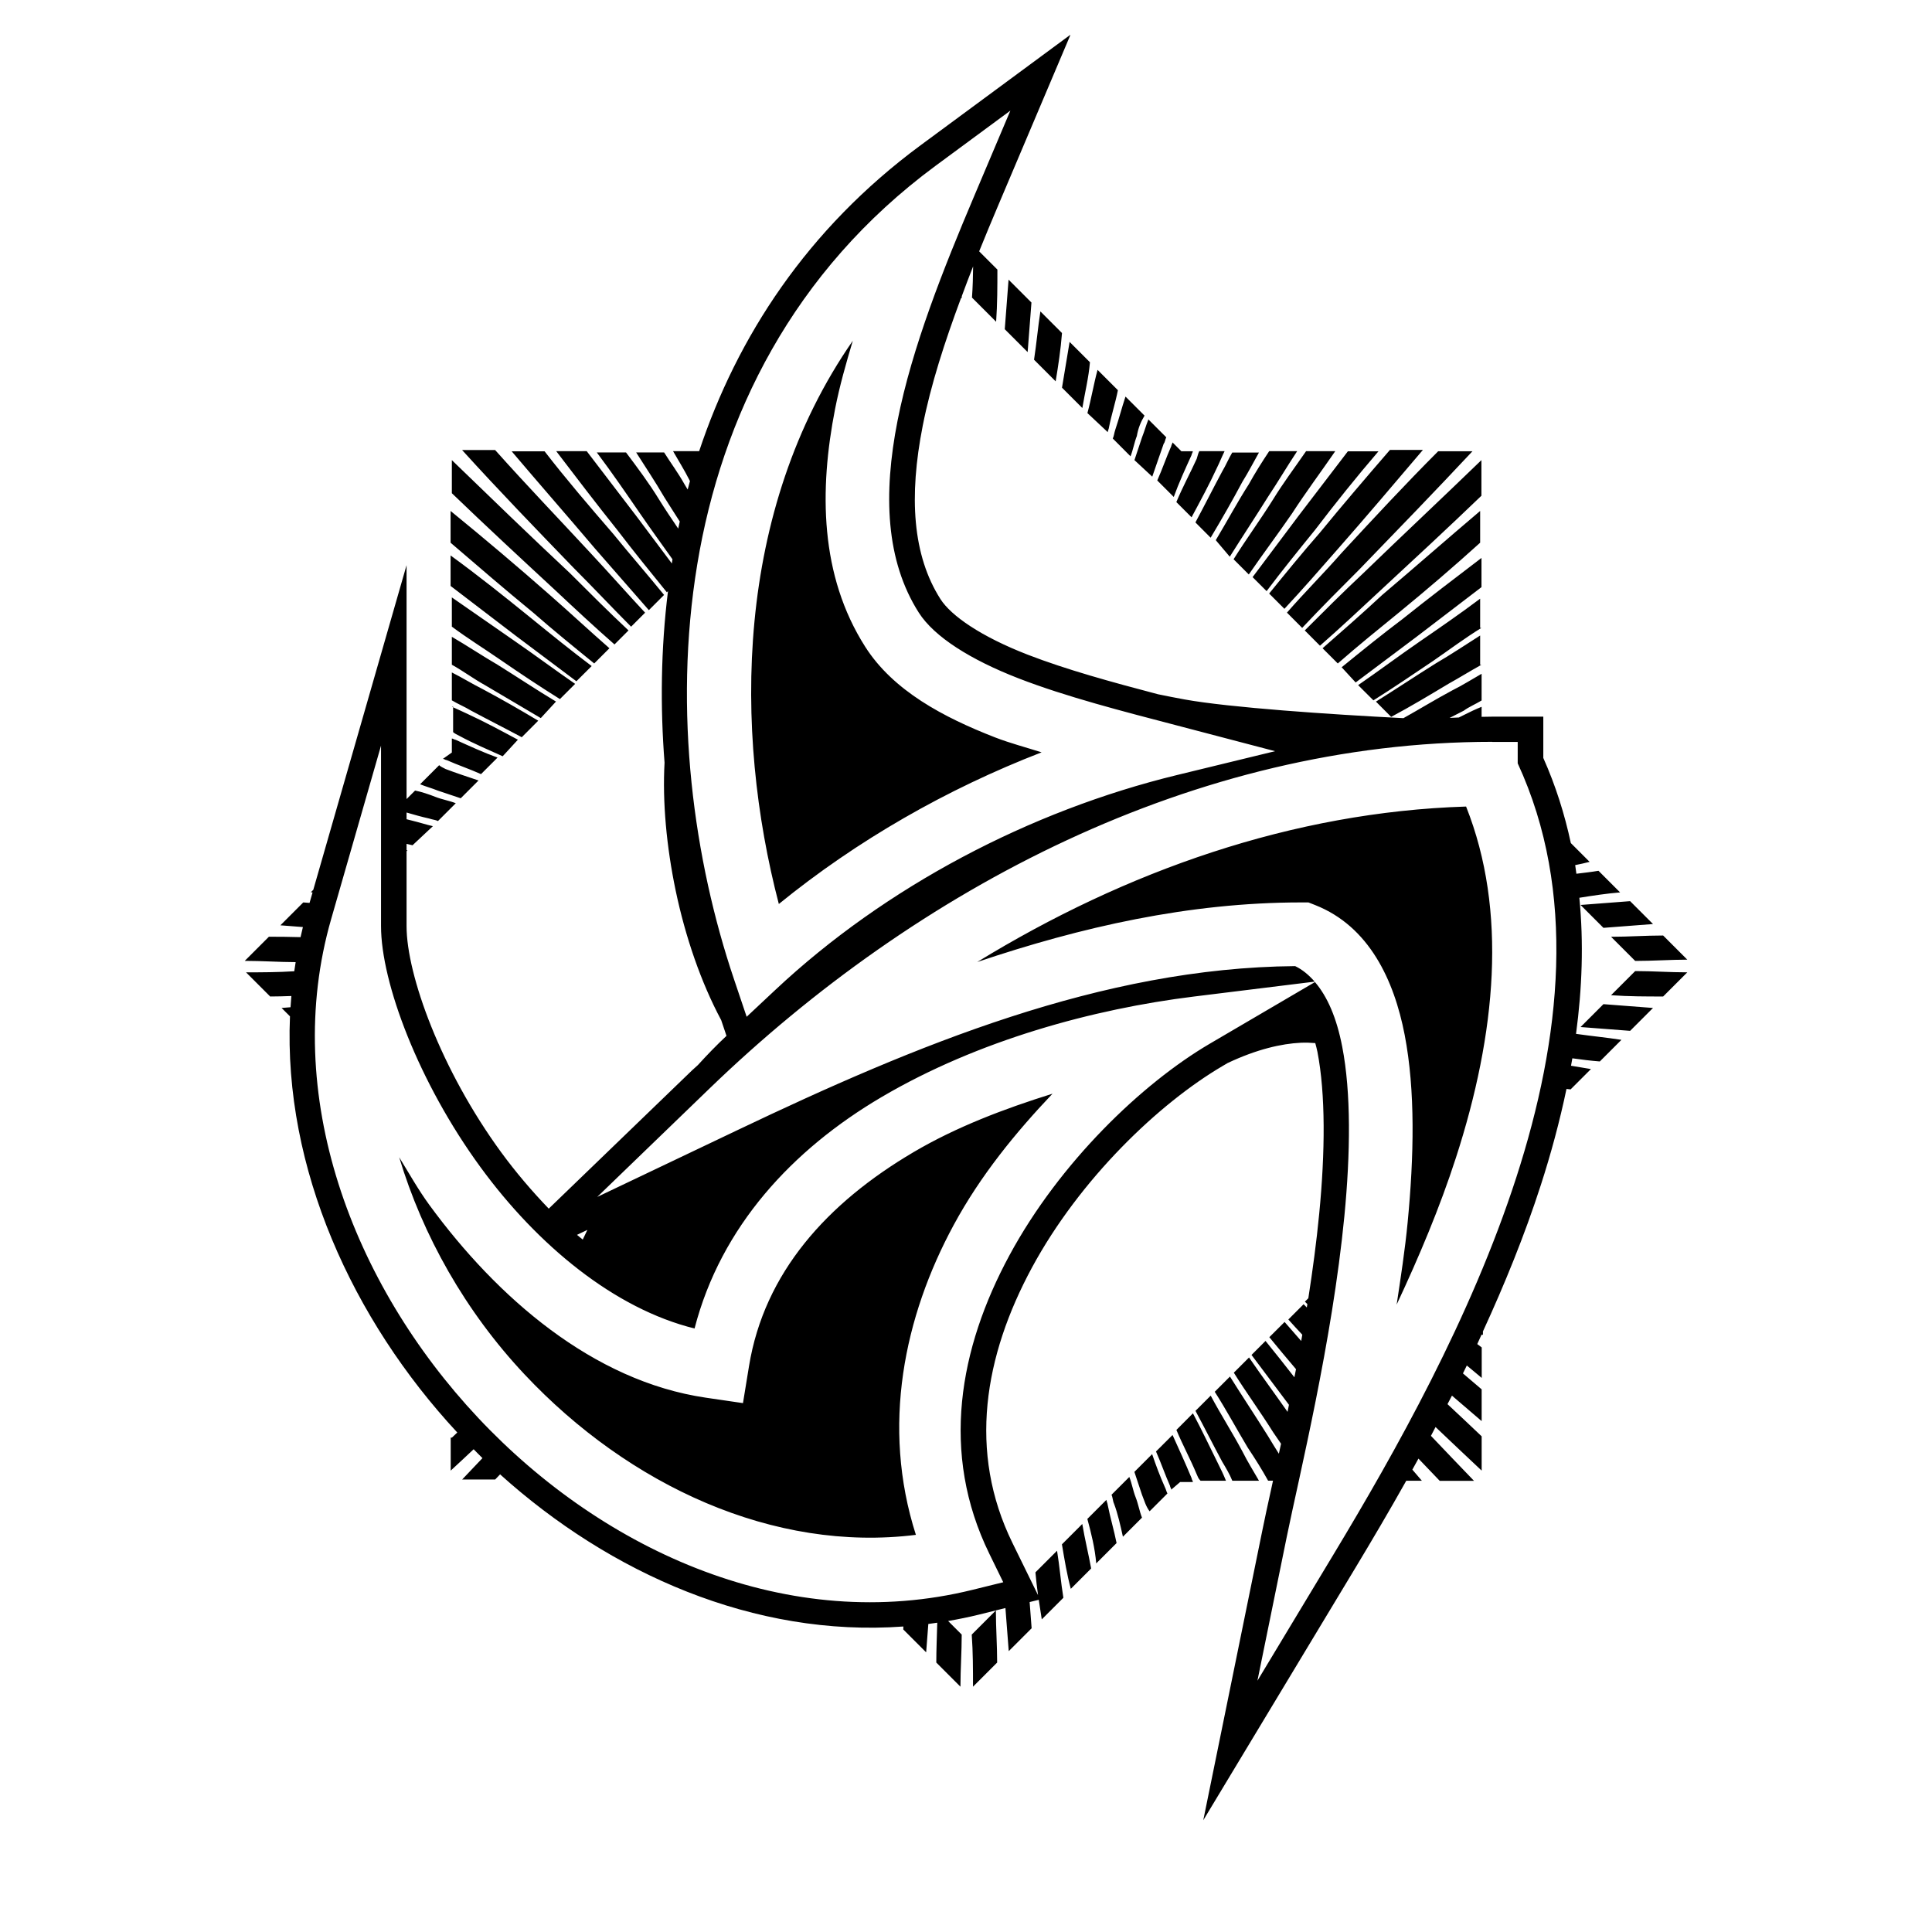 <!-- Generated by IcoMoon.io -->
<svg version="1.1" xmlns="http://www.w3.org/2000/svg" width="32" height="32" viewBox="0 0 32 32">
<title>token_curse_overlay</title>
<path d="M17.723 0.58l-2.475 1.826c-1.884 1.391-3.039 3.179-3.668 5.067h-0.432c0.084 0.147 0.19 0.316 0.274 0.484 0.002 0.004 0.004 0.007 0.006 0.011-0.013 0.047-0.025 0.094-0.038 0.14-0.018-0.029-0.035-0.059-0.053-0.088-0.105-0.189-0.232-0.358-0.337-0.526h-0.463c0.147 0.232 0.316 0.484 0.463 0.737 0.086 0.138 0.173 0.272 0.259 0.407-0.009 0.039-0.018 0.078-0.026 0.117-0.108-0.159-0.215-0.318-0.317-0.482-0.168-0.274-0.358-0.527-0.547-0.779h-0.484c0.253 0.337 0.484 0.674 0.716 1.011 0.174 0.253 0.357 0.506 0.537 0.758-0.001 0.005-0.002 0.009-0.002 0.014-0.003 0.019-0.005 0.037-0.008 0.056l-0.589-0.786-0.821-1.074h-0.505c0.337 0.442 0.674 0.884 1.011 1.305 0.274 0.358 0.547 0.695 0.821 1.032l0.019-0.019c-0.119 0.96-0.129 1.917-0.057 2.841-0.036 0.651 0.032 1.39 0.184 2.118 0.161 0.768 0.419 1.52 0.754 2.146l0.088 0.261c-0.163 0.152-0.32 0.315-0.474 0.484-0.032 0.029-0.065 0.058-0.097 0.088l-2.373 2.29c-0.277-0.288-0.543-0.599-0.787-0.932-0.999-1.367-1.568-2.94-1.568-3.747v-1.241l0.015-0.015c-0.005-0.001-0.010-0.002-0.015-0.002v-0.105c0.033 0.008 0.067 0.015 0.099 0.023l0.337-0.316-0.084-0.021c-0.117-0.035-0.235-0.064-0.352-0.094v-0.111c0.121 0.035 0.246 0.071 0.373 0.099 0.063 0.021 0.105 0.021 0.147 0.042l0.295-0.295c-0.105-0.042-0.231-0.063-0.337-0.105s-0.231-0.084-0.337-0.105l-0.141 0.141v-3.874l-1.545 5.377-0.040 0.040c0.009 0.001 0.018 0.002 0.028 0.004l-0.050 0.173-0.104-0.008-0.379 0.379 0.373 0.029c-0.014 0.056-0.026 0.112-0.039 0.167-0.173-0.005-0.345-0.007-0.524-0.007l-0.4 0.4c0.288 0 0.556 0.020 0.843 0.021-0.008 0.050-0.015 0.101-0.023 0.151-0.27 0.017-0.526 0.018-0.799 0.018l0.4 0.4c0.12 0 0.235-0.004 0.351-0.008-0.005 0.062-0.010 0.124-0.014 0.186l-0.148 0.012 0.139 0.139c-0.108 2.516 1.033 5.021 2.771 6.893-0.029 0.028-0.059 0.056-0.088 0.084h-0.021v0.547c0.13-0.118 0.253-0.236 0.38-0.354 0.049 0.049 0.096 0.099 0.146 0.147-0.111 0.118-0.227 0.238-0.336 0.354h0.547c0.027-0.028 0.054-0.057 0.081-0.085 1.822 1.642 4.207 2.7 6.68 2.52-0 0.016-0.002 0.033-0.002 0.049l0.379 0.379 0.036-0.47c0.050-0.006 0.099-0.014 0.148-0.021-0.006 0.226-0.016 0.449-0.016 0.66l0.4 0.4c0-0.295 0.021-0.568 0.021-0.863l-0.225-0.225c0.17-0.030 0.341-0.064 0.511-0.106l0.438-0.109 0.055 0.714 0.379-0.379-0.033-0.434 0.151-0.037c0.016 0.109 0.033 0.219 0.050 0.324l0.358-0.358c-0.042-0.253-0.063-0.526-0.105-0.779l-0.358 0.358c0.010 0.122 0.026 0.249 0.043 0.377l-0.424-0.865c-0.74-1.51-0.468-3.095 0.324-4.561 0.795-1.47 2.104-2.72 3.161-3.34l0.080-0.047c0.485-0.229 0.893-0.321 1.213-0.336 0.087-0.004 0.165-0 0.238 0.006 0.012 0.049 0.026 0.092 0.036 0.146 0.135 0.698 0.129 1.655 0.029 2.683h-0c-0.045 0.464-0.108 0.934-0.18 1.397l-0.057 0.057c0.014 0.013 0.027 0.026 0.041 0.039-0.003 0.019-0.006 0.038-0.009 0.057-0.018-0.018-0.035-0.037-0.053-0.054l-0.253 0.253c0.075 0.086 0.154 0.168 0.231 0.252-0.006 0.035-0.012 0.070-0.018 0.104l-0.275-0.315-0.253 0.252c0.144 0.177 0.293 0.354 0.442 0.53-0.009 0.047-0.018 0.088-0.027 0.134-0.157-0.203-0.317-0.403-0.478-0.602l-0.232 0.232 0.62 0.826c-0.008 0.039-0.016 0.079-0.023 0.117-0.21-0.3-0.432-0.6-0.638-0.901l-0.252 0.252c0.211 0.337 0.442 0.652 0.653 0.989 0.045 0.065 0.086 0.125 0.129 0.188-0.012 0.058-0.024 0.109-0.036 0.165-0.060-0.096-0.121-0.192-0.178-0.289-0.211-0.337-0.421-0.652-0.632-0.989l-0.252 0.252c0.189 0.295 0.358 0.611 0.547 0.926 0.126 0.189 0.232 0.358 0.337 0.547h0.081c-0.008 0.037-0.018 0.084-0.026 0.12-0.061 0.276-0.113 0.517-0.153 0.715l-0.976 4.789 2.523-4.186c0.267-0.444 0.552-0.926 0.839-1.437h0.259c-0.053-0.062-0.105-0.122-0.158-0.184 0.034-0.061 0.067-0.122 0.101-0.183 0.118 0.123 0.232 0.244 0.352 0.368h0.568c-0.24-0.248-0.476-0.497-0.713-0.745 0.026-0.048 0.051-0.098 0.076-0.146 0.255 0.241 0.509 0.484 0.764 0.722v-0.568c-0.185-0.178-0.377-0.355-0.566-0.533 0.025-0.048 0.050-0.093 0.074-0.141 0.164 0.141 0.326 0.281 0.492 0.422v-0.526c-0.105-0.091-0.207-0.176-0.31-0.264 0.021-0.044 0.042-0.087 0.064-0.131 0.082 0.068 0.164 0.135 0.247 0.206v-0.505l-0.074-0.056c0.024-0.052 0.047-0.104 0.071-0.156 0.001 0.001 0.002 0.001 0.002 0.002h0.021v-0.055c0.359-0.781 0.69-1.592 0.958-2.422 0.169-0.522 0.313-1.056 0.426-1.595 0.023 0.003 0.045 0.006 0.068 0.008l0.337-0.337-0.33-0.055c0.007-0.041 0.015-0.082 0.022-0.123 0.15 0.021 0.302 0.040 0.455 0.052l0.358-0.358c-0.257-0.040-0.497-0.062-0.752-0.099 0.101-0.752 0.128-1.508 0.055-2.254 0.223-0.036 0.456-0.071 0.675-0.089l-0.358-0.358c-0.119 0.020-0.243 0.034-0.366 0.049-0.007-0.047-0.012-0.095-0.020-0.143 0.081-0.017 0.162-0.033 0.239-0.054l-0.311-0.311c-0.103-0.479-0.251-0.95-0.456-1.41v-0.684h-0.842c-0.060 0-0.12 0.002-0.18 0.003v-0.166c-0.105 0.042-0.19 0.084-0.274 0.126-0.035 0.018-0.069 0.034-0.103 0.051-0.051 0.002-0.102 0.004-0.153 0.007 0.078-0.040 0.155-0.080 0.235-0.12 0.084-0.063 0.19-0.105 0.295-0.169v-0.442c-0.147 0.084-0.316 0.19-0.484 0.274-0.277 0.148-0.539 0.309-0.811 0.461-1.235-0.063-2.877-0.175-3.625-0.31-0.136-0.025-0.285-0.054-0.44-0.086-0.765-0.201-1.519-0.408-2.157-0.655-0.773-0.3-1.268-0.643-1.446-0.921-0.463-0.726-0.525-1.696-0.294-2.87 0.134-0.681 0.366-1.395 0.632-2.109l0.015-0.015c0-0.008-0-0.015-0-0.023 0.062-0.165 0.122-0.33 0.188-0.494-0.002 0.17-0.006 0.34-0.019 0.517l0.4 0.4c0.021-0.295 0.021-0.59 0.021-0.864l-0.302-0.302c0.102-0.251 0.205-0.502 0.31-0.748l1.2-2.833zM16.735 1.832l-0.6 1.417c-0.505 1.193-1.029 2.501-1.269 3.72s-0.195 2.319 0.352 3.178c0.257 0.403 0.861 0.781 1.648 1.087s1.738 0.549 2.64 0.785l1.613 0.423-1.62 0.394c-2.442 0.593-4.835 1.852-6.654 3.557l-0.478 0.448-0.209-0.62c-0.663-1.964-1.012-4.435-0.609-6.874s1.579-4.853 3.947-6.601l1.238-0.913zM16.705 4.632l-0.063 0.821 0.379 0.379 0.063-0.821-0.379-0.379zM17.232 5.158c-0.042 0.274-0.063 0.526-0.105 0.8l0.358 0.358c0.042-0.253 0.084-0.526 0.105-0.8l-0.358-0.358zM14.127 5.641c-1.963 2.825-1.976 6.468-1.227 9.332 1.296-1.055 2.782-1.905 4.352-2.512-0.257-0.082-0.524-0.152-0.767-0.246-0.859-0.334-1.69-0.774-2.154-1.502-0.753-1.181-0.764-2.595-0.498-3.947 0.074-0.375 0.181-0.751 0.293-1.125zM17.716 5.663l-0.126 0.758 0.337 0.337c0.042-0.253 0.105-0.505 0.126-0.758l-0.337-0.337zM18.179 6.126c-0.063 0.232-0.105 0.484-0.168 0.716l0.337 0.316c0-0.021 0.021-0.063 0.021-0.084 0.042-0.211 0.105-0.4 0.147-0.611l-0.337-0.337zM18.642 6.568c-0.063 0.189-0.105 0.358-0.169 0.548-0.021 0.063-0.021 0.105-0.042 0.147l0.294 0.295c0.042-0.105 0.063-0.231 0.105-0.337 0.021-0.126 0.064-0.232 0.127-0.337l-0.316-0.316zM19.021 6.947c-0.042 0.105-0.063 0.19-0.105 0.295l-0.126 0.379 0.295 0.274c0.063-0.189 0.126-0.358 0.19-0.547 0.021-0.021 0.021-0.063 0.042-0.105l-0.295-0.295zM19.421 7.326c0 0.021-0.021 0.042-0.021 0.063-0.084 0.189-0.147 0.379-0.232 0.569l0.273 0.273c0.084-0.232 0.19-0.463 0.295-0.694 0-0.021 0.021-0.042 0.021-0.063h-0.19l-0.147-0.147zM7.653 7.453c0.611 0.674 1.242 1.326 1.853 1.958 0.316 0.316 0.632 0.653 0.947 0.969l0.232-0.232c-0.295-0.316-0.59-0.652-0.905-0.989-0.526-0.568-1.053-1.116-1.579-1.705h-0.547zM23.021 7.453c-0.4 0.463-0.779 0.905-1.158 1.368-0.295 0.337-0.568 0.673-0.842 1.010l0.253 0.253c0.295-0.316 0.589-0.653 0.884-0.99 0.463-0.526 0.926-1.073 1.41-1.642h-0.547zM8.474 7.474c0.463 0.547 0.926 1.074 1.389 1.621l0.884 1.011 0.252-0.252c-0.274-0.337-0.568-0.674-0.842-1.011-0.4-0.463-0.779-0.905-1.137-1.368h-0.547zM19.863 7.474c-0.021 0.042-0.021 0.063-0.042 0.126-0.105 0.232-0.232 0.463-0.337 0.716l0.252 0.252c0.147-0.274 0.295-0.547 0.421-0.821 0.042-0.084 0.084-0.19 0.126-0.274h-0.421zM21.021 7.474c-0.126 0.189-0.232 0.358-0.337 0.547-0.189 0.295-0.358 0.611-0.547 0.926l0.232 0.274c0.211-0.337 0.421-0.653 0.632-0.99 0.168-0.253 0.316-0.505 0.484-0.758h-0.463zM21.632 7.474c-0.189 0.274-0.379 0.526-0.547 0.8-0.211 0.337-0.442 0.652-0.653 0.989l0.252 0.252c0.232-0.337 0.484-0.673 0.716-1.010 0.232-0.358 0.484-0.695 0.716-1.032h-0.484zM22.326 7.474l-0.821 1.074-0.758 1.011 0.232 0.232c0.253-0.337 0.526-0.674 0.8-1.011 0.337-0.442 0.674-0.863 1.053-1.305h-0.505zM23.821 7.474c-0.547 0.547-1.074 1.116-1.6 1.684-0.295 0.337-0.611 0.652-0.905 0.989l0.252 0.253c0.316-0.337 0.632-0.653 0.947-0.968 0.632-0.653 1.263-1.305 1.874-1.958h-0.568zM20.41 7.495c-0.063 0.105-0.105 0.211-0.168 0.316-0.147 0.274-0.295 0.568-0.442 0.842l0.252 0.253c0.189-0.316 0.358-0.611 0.526-0.926 0.105-0.168 0.19-0.337 0.274-0.484h-0.442zM7.484 7.621v0.548c0.568 0.547 1.137 1.074 1.705 1.6 0.337 0.316 0.652 0.61 0.989 0.905l0.232-0.232c-0.337-0.316-0.653-0.632-0.968-0.947-0.653-0.611-1.305-1.242-1.958-1.874zM24.537 7.621c-0.653 0.632-1.305 1.242-1.958 1.874-0.337 0.316-0.653 0.632-0.968 0.947l0.252 0.253c0.337-0.295 0.674-0.611 0.99-0.905 0.568-0.526 1.137-1.053 1.684-1.579v-0.59zM7.463 8.463v0.526c0.442 0.379 0.905 0.779 1.368 1.158 0.337 0.295 0.674 0.568 1.011 0.842l0.252-0.252c-0.337-0.295-0.652-0.589-0.989-0.884-0.526-0.463-1.074-0.927-1.642-1.39zM24.516 8.463c-0.547 0.463-1.074 0.927-1.621 1.39-0.316 0.295-0.652 0.589-0.989 0.884l0.252 0.252c0.337-0.295 0.674-0.568 1.011-0.842 0.463-0.379 0.905-0.758 1.347-1.158v-0.526zM7.463 9.2v0.505l1.074 0.821 1.010 0.758 0.253-0.252c-0.337-0.253-0.674-0.526-1.011-0.8-0.442-0.358-0.863-0.695-1.326-1.032zM24.537 9.242c-0.442 0.337-0.884 0.673-1.305 1.010-0.337 0.253-0.673 0.526-1.010 0.8l0.232 0.252 1.010-0.758 1.074-0.821v-0.484zM7.484 9.895v0.484c0.253 0.189 0.526 0.358 0.8 0.547 0.337 0.232 0.653 0.442 0.99 0.653l0.252-0.252c-0.337-0.232-0.674-0.484-1.011-0.716s-0.694-0.484-1.031-0.716zM24.516 9.916c-0.337 0.253-0.673 0.484-1.010 0.716s-0.674 0.484-1.011 0.716l0.253 0.252c0.337-0.211 0.674-0.442 0.989-0.653 0.274-0.189 0.526-0.379 0.8-0.547h-0.021v-0.484zM24.516 10.526c-0.232 0.147-0.484 0.316-0.737 0.463-0.337 0.211-0.652 0.421-0.989 0.632l0.252 0.253c0.316-0.168 0.632-0.358 0.947-0.547 0.189-0.105 0.358-0.211 0.548-0.316h-0.021v-0.484zM7.484 10.547v0.463c0.189 0.105 0.358 0.232 0.547 0.337 0.316 0.189 0.611 0.358 0.926 0.547l0.252-0.274c-0.316-0.189-0.631-0.4-0.968-0.61-0.253-0.147-0.505-0.316-0.758-0.463zM7.484 11.137v0.463c0.105 0.063 0.211 0.105 0.316 0.169 0.274 0.147 0.568 0.295 0.842 0.442l0.273-0.274c-0.316-0.189-0.611-0.358-0.926-0.526-0.168-0.084-0.337-0.189-0.505-0.273zM7.484 11.705c0.006 0.003 0.014 0.007 0.021 0.010v-0.010h-0.021zM7.505 11.715v0.411c0.021 0.021 0.063 0.042 0.105 0.063 0.232 0.126 0.484 0.232 0.716 0.337l0.252-0.274c-0.274-0.147-0.547-0.295-0.821-0.421-0.078-0.039-0.172-0.078-0.252-0.116zM7.484 12.232v0.232l-0.148 0.105c0.021 0 0.042 0.021 0.063 0.021 0.189 0.084 0.379 0.147 0.568 0.232l0.274-0.274c-0.232-0.084-0.463-0.19-0.695-0.295-0.021 0-0.042-0.021-0.063-0.021zM24.717 12.289h0.421v0.354c0.984 2.13 0.72 4.561-0.022 6.855-0.754 2.332-2.005 4.549-3.028 6.247l-1.261 2.093 0.488-2.394c0.202-0.991 0.75-3.215 0.952-5.3 0.101-1.042 0.112-2.047-0.035-2.804-0.094-0.488-0.248-0.835-0.452-1.074l-1.742 1.021c-1.123 0.659-2.485 1.963-3.318 3.504s-1.151 3.276-0.332 4.947l0.229 0.469-0.507 0.125c-3.031 0.749-6.096-0.618-8.19-2.848s-3.268-5.366-2.435-8.261l0.826-2.873v2.989c0 0.938 0.623 2.592 1.649 3.995 0.945 1.293 2.217 2.342 3.544 2.67 0.437-1.691 1.624-2.965 3.094-3.831 1.604-0.945 3.515-1.462 5.176-1.667l2.001-0.247c-0.096-0.11-0.202-0.199-0.323-0.257-3.206 0.026-6.293 1.313-9.226 2.711l-2.334 1.112 1.86-1.796c3.436-3.317 8.038-5.742 12.965-5.742zM7.274 12.674l-0.316 0.316c0.105 0.042 0.189 0.063 0.294 0.105l0.379 0.127 0.295-0.295c-0.189-0.063-0.379-0.126-0.547-0.19-0.042-0.021-0.084-0.042-0.105-0.063zM24.282 13.359c-2.869 0.090-5.632 1.065-8.096 2.575 1.719-0.579 3.506-0.987 5.366-0.987h0.12l0.112 0.044c0.891 0.352 1.306 1.239 1.482 2.151 0.178 0.923 0.154 2.014 0.049 3.105-0.044 0.456-0.114 0.91-0.182 1.361 0.371-0.792 0.714-1.605 0.982-2.433 0.667-2.060 0.855-4.089 0.168-5.816zM27 14.926l-0.821 0.063 0.379 0.379 0.821-0.063-0.379-0.379zM27.547 15.495c-0.295 0-0.568 0.021-0.863 0.021l0.4 0.4c0.295 0 0.589-0.021 0.863-0.021l-0.4-0.4zM27.084 16.084l-0.4 0.4c0.295 0.021 0.589 0.021 0.863 0.021l0.4-0.4c-0.295 0-0.568-0.021-0.863-0.021zM26.558 16.632l-0.379 0.379 0.821 0.063 0.379-0.379-0.821-0.063zM17.433 18.115c-0.804 0.251-1.596 0.552-2.3 0.967-1.435 0.845-2.475 1.999-2.727 3.545l-0.1 0.613-0.615-0.090c-1.871-0.274-3.46-1.661-4.58-3.193-0.186-0.255-0.336-0.524-0.499-0.789 0.39 1.298 1.096 2.553 2.076 3.596 1.73 1.842 4.128 2.952 6.482 2.658-0.576-1.8-0.195-3.615 0.625-5.13 0.445-0.823 1.027-1.533 1.638-2.177zM9.729 20.371c-0.027 0.055-0.051 0.106-0.077 0.16-0.031-0.027-0.064-0.050-0.095-0.078l0.172-0.082zM20.053 23.116l-0.252 0.252c0.147 0.274 0.295 0.568 0.442 0.842 0.063 0.105 0.126 0.211 0.168 0.316h0.442c-0.084-0.147-0.19-0.316-0.274-0.484-0.168-0.316-0.358-0.61-0.526-0.926zM19.758 23.41l-0.273 0.274c0.105 0.253 0.232 0.484 0.337 0.737 0.021 0.042 0.021 0.063 0.063 0.105h0.421c-0.042-0.105-0.084-0.19-0.126-0.274-0.147-0.295-0.274-0.568-0.421-0.842zM19.421 23.768l-0.274 0.273c0.084 0.189 0.148 0.379 0.232 0.569 0 0.021 0.021 0.042 0.021 0.063l0.147-0.126h0.211c0-0.021-0.021-0.042-0.021-0.063-0.105-0.253-0.211-0.484-0.316-0.716zM19.084 24.084l-0.295 0.295 0.126 0.379c0.042 0.105 0.063 0.19 0.126 0.274l0.295-0.295c-0.021-0.042-0.021-0.063-0.042-0.105-0.084-0.189-0.147-0.358-0.211-0.547zM18.705 24.463l-0.295 0.295c0.021 0.042 0.021 0.105 0.042 0.148 0.063 0.168 0.105 0.358 0.147 0.547l0.316-0.316c-0.042-0.105-0.063-0.232-0.105-0.337s-0.063-0.232-0.105-0.337zM18.326 24.842l-0.316 0.316c0.063 0.232 0.126 0.484 0.147 0.737l0.337-0.337c-0.042-0.211-0.105-0.421-0.147-0.632 0-0.021-0.021-0.063-0.021-0.084zM17.926 25.242l-0.337 0.337c0.042 0.253 0.084 0.505 0.147 0.737l0.337-0.337c-0.042-0.232-0.105-0.484-0.147-0.737zM16.495 26.674l-0.4 0.4c0.021 0.295 0.021 0.568 0.021 0.863l0.4-0.4c0-0.295-0.021-0.569-0.021-0.863z"></path>
</svg>
